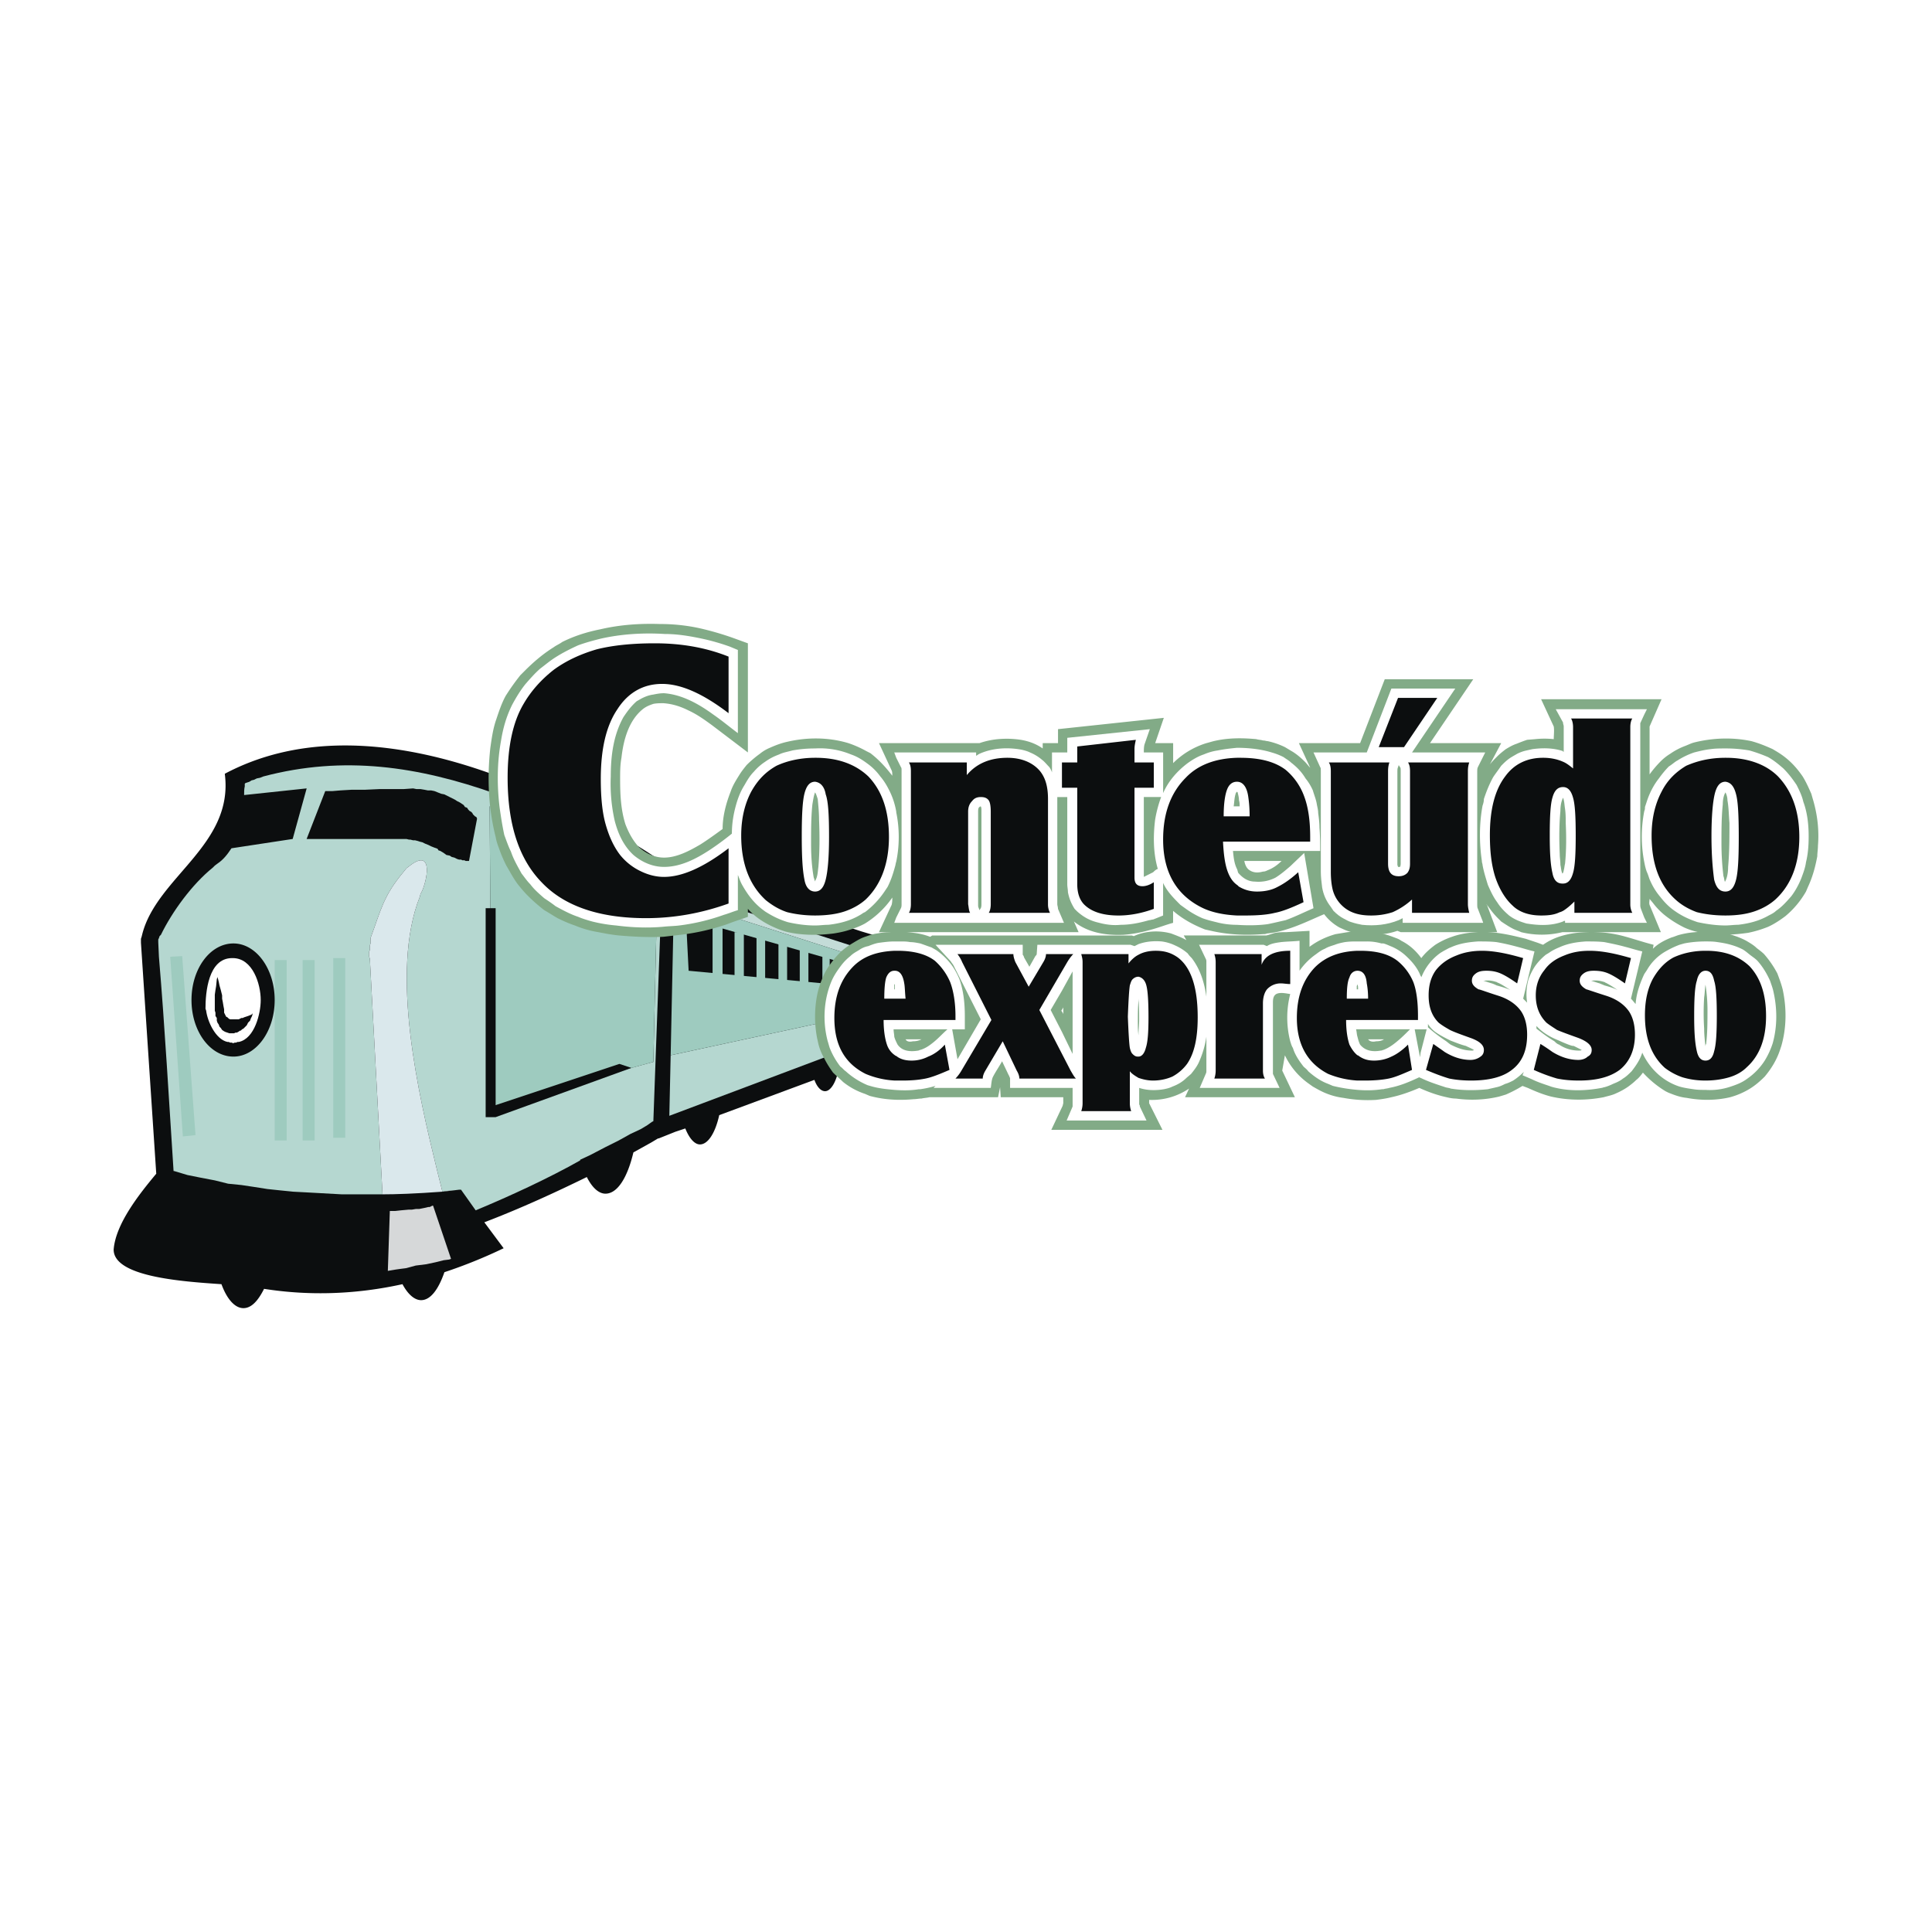 <svg xmlns="http://www.w3.org/2000/svg" width="2500" height="2500" viewBox="0 0 192.756 192.756"><g fill-rule="evenodd" clip-rule="evenodd"><path fill="#fff" d="M0 0h192.756v192.756H0V0z"/><path d="M85.967 92.934l-18.125-5.91-.332-.066-.332-.266-.266-.132-.465-.332c-11.752-7.901-30.144-16.4-44.02-9.03.929 7.104-6.772 10.291-8.233 16.001l-.066.266-.066.199v.398l1.527 23.04c-1.66 1.992-4.05 4.979-4.25 7.568 0 2.723 6.839 3.188 10.756 3.453.531 1.461 1.328 2.391 2.191 2.391.797 0 1.461-.73 2.059-1.926 4.647.73 9.295.531 13.81-.465.531.996 1.195 1.594 1.859 1.594.93 0 1.727-1.062 2.324-2.789a49.982 49.982 0 0 0 5.91-2.391l-1.926-2.588c3.652-1.395 7.104-2.988 10.225-4.516.531 1.062 1.195 1.66 1.859 1.66 1.195 0 2.191-1.594 2.789-4.117l1.792-.996.664-.398h.066l1.66-.664.996-.332c.398.996.929 1.594 1.46 1.594.797 0 1.527-1.129 1.925-2.922l9.495-3.518c.266.73.664 1.129 1.062 1.129.531 0 1.062-.797 1.328-2.059l2.191-.797 1.062-.398.133-1.195.199-9.827.066-1.262-1.327-.397z" fill="#0c0e0f"/><path d="M65.916 87.954l-.465-.332-.332-.199-.465-.332-.464-.332-.598-.333-.531-.464-.73-.398-.664-.465-.863-.465-.797-.464-.863-.465-.996-.531-.929-.531-.73-.398c-2.059-.93-4.051-1.792-6.108-2.722l-.465-.199-.464-.133c-7.702-2.722-15.138-3.851-23.172-1.726l-.332.133-.332.066-.266.133-.266.066-.199.132-.199.067-.199.066-.066.066v.266c-.066.266-.066.531-.066.863l6.241-.664-1.395 5.046-6.108.929c-.398.598-.796 1.129-1.394 1.527l-.266.2-.199.199c-2.058 1.66-4.05 4.382-5.179 6.706l-.133.133-.066.199-.066.133v.266l.066 1.461c.598 7.104.996 14.276 1.461 21.379h.066l1.328.398 1.328.266 1.394.266 1.328.332 1.328.133 1.328.199 1.262.199 1.261.133 1.328.133 1.261.066 1.195.066 1.195.066 1.195.066h4.05l-1.262-23.504-.066-.199v-.531l.066-.133v-.465l.066-.199v-.532c1.062-2.855 1.261-4.183 3.319-6.64l.266-.332.266-.199c2.258-1.792 1.926.93 1.328 2.391l-.199.398-.066.266c-2.987 7.503-.133 19.72 1.727 27.289l.332 1.328.199.797.332-.066.797-.066.531-.066h.199l1.46 2.059c3.519-1.461 7.37-3.254 10.424-4.98v-.066l.996-.465 1.527-.797 1.328-.664 1.195-.664.996-.465.664-.398.464-.332.133-.066.863-23.769-.133-.136zM47.59 81.712l-.796 4.183h-.332l-.133-.066h-.2l-.132-.066h-.199l-.199-.066-.266-.133-.266-.066-.199-.133-.332-.066-.266-.199-.332-.199-.199-.066-.066-.135-.133-.066-.199-.066-.332-.132-.266-.133-.332-.133-.266-.133-.265-.067-.199-.066-.266-.067h-.199l-.266-.066h-.133l-.266-.066h-9.959l1.859-4.78h.73l.797-.067 1.129-.066h1.328l1.461-.066h2.39l.93-.066.332.066h.398l.398.066.332.066h.332l.332.067.332.132.332.133.332.066.266.133.266.133.266.133.266.133.199.133.266.132.199.133.199.132.132.199.199.066.133.199.132.133.133.067.133.132.066.133.199.199.133.066.066.133v.067h.001zm17.595 24.235l-7.303 1.992v-.133l-8.831 2.59-.199-29.945 8.366 4.05 8.365 4.183-.398 17.263z" fill="#b5d7d0"/><path fill="#9ecbbf" d="M65.583 88.684l-16.731-8.233.199 29.945 16.134-4.449.398-17.263z"/><path fill="#c4dcd8" d="M67.244 89.614l18.258 5.843v-.93L67.31 88.684l-.066.93z"/><path fill="#b5d7d0" d="M66.779 111.324l18.524-6.97.067-3.055-18.458 3.984-.133 6.041z"/><path fill="#9ecbbf" d="M66.912 105.283l18.458-3.984.132-5.842-18.258-5.843-.332 15.669z"/><path fill="#0c0e0f" d="M92.74 99.107l-24.036-2.255-.266-5.247 24.102 6.838.2.664z"/><path fill="#9ecbbf" d="M71.094 97.848h.996v-6.243h-.996v6.243zM73.286 98.908h.929V93h-.929v5.908zM75.477 99.24h.862v-5.776h-.862v5.776zM77.667 99.439h.864v-5.377h-.864v5.377zM79.792 99.705h.863v-5.112h-.863v5.112zM82.05 99.971h.73v-4.78h-.73v4.78zM84.174 100.236h.731v-4.514h-.731v4.514zM33.249 113.516h1.195V95.589h-1.195v17.927zM30.195 113.781h1.195V95.789h-1.195v17.992zM27.406 113.781h1.195V95.789h-1.195v17.992zM19.505 113.25l-1.328-17.86-1.195.067 1.262 17.926 1.261-.133z"/><path fill="#d6d8d9" d="M43.208 120.289l1.793 5.311-.199.066-.531.066-.797.2-.93.199-1.062.133-.996.265-.531.067-.465.066-.398.067-.398.066.199-5.975h.531l.597-.066.731-.066h.331l.399-.067h.332l.332-.066.332-.067.266-.066h.132l.133-.067.133-.066h.066z"/><path d="M180.846 79.654l-.133-.465c-.266-.598-.531-1.195-.863-1.726-.73-1.062-1.527-1.859-2.654-2.523l-.334-.199c-.729-.332-1.393-.597-2.123-.797-1.859-.398-3.852-.332-5.711.133-.266.066-.531.199-.863.332a6.726 6.726 0 0 0-1.527.796 5.045 5.045 0 0 0-.93.73c-.396.398-.797.863-1.129 1.328v-4.647-.133l1.195-2.722h-12.018l1.262 2.722c.066.398 0 .863 0 1.262a8.746 8.746 0 0 0-1.859 0l-.795.066c-.398.132-.73.266-1.062.398-.398.133-.73.332-1.062.531-.266.199-.598.465-.863.73s-.531.531-.73.797l1.129-2.125h-7.105l4.316-6.374h-8.83l-2.457 6.374h-6.109l1.129 2.457c-.199-.199-.332-.398-.531-.598-.396-.398-.863-.797-1.326-1.062l-.664-.398a7.668 7.668 0 0 0-1.727-.598c-.133 0-.266-.066-.465-.066-.199-.066-.465-.066-.664-.133-1.461-.133-2.855-.133-4.25.199-.266.067-.465.133-.73.2a8.06 8.06 0 0 0-3.318 1.992v-1.992h-1.793l.863-2.523-10.557 1.128v1.395h-1.527v.531c-.664-.465-1.395-.73-2.191-.863-1.328-.199-2.789-.133-4.117.332H87.697l1.262 2.722c.066.133.066.332.066.531-.664-.863-1.328-1.594-2.191-2.257l-.398-.2a10.571 10.571 0 0 0-1.793-.796c-1.992-.598-4.116-.598-6.108-.133-.598.133-1.129.332-1.727.598a3.954 3.954 0 0 0-.996.597c-.464.332-.929.73-1.327 1.129-.266.332-.531.664-.73.996-.332.531-.664 1.062-.863 1.66-.465 1.195-.797 2.457-.797 3.718-.73.531-1.46 1.062-2.191 1.527-1.129.664-2.39 1.328-3.652 1.328-.93 0-1.793-.398-2.523-1.062-.598-.665-.996-1.395-1.328-2.258-.464-1.461-.531-2.988-.531-4.515 0-.73 0-1.395.133-2.125.199-1.792.73-3.718 2.124-4.847.332-.266.665-.398 1.062-.531.332-.066.664-.066.996-.066.93.066 1.727.332 2.523.73.863.398 1.593.93 2.324 1.461l3.585 2.722V64.184l-1.46-.531a29.635 29.635 0 0 0-3.453-.996 18.447 18.447 0 0 0-3.851-.399c-1.992-.066-3.983.066-5.976.531-1.328.266-2.589.664-3.784 1.262-.266.199-.598.332-.863.531-1.062.664-1.992 1.46-2.855 2.324l-.465.465a23.09 23.09 0 0 0-1.461 2.058c-.398.73-.664 1.527-.929 2.324-.332.929-.465 1.925-.598 2.855-.332 2.988-.199 6.042.531 8.897.066.398.199.797.332 1.128.199.598.465 1.195.73 1.727.398.664.73 1.328 1.195 1.925.266.332.598.73.93 1.062.531.531 1.062.996 1.66 1.46.465.266.863.531 1.328.797.531.266 1.128.531 1.726.73a10.21 10.21 0 0 0 2.324.664c.664.133 1.395.266 2.059.332 1.527.133 2.987.199 4.448.133.598-.066 1.129-.133 1.727-.199a22.448 22.448 0 0 0 4.647-1.062c.664-.266 1.328-.464 2.058-.73v-.797c.863.996 2.058 1.66 3.32 2.125l.398.133c1.527.398 3.253.398 4.847.199.398-.066.797-.133 1.262-.265.664-.199 1.261-.399 1.859-.73a9.192 9.192 0 0 0 2.722-2.589c0 .266 0 .465-.066.73L87.693 93h19.918l-.465-1.062c1.395 1.129 3.188 1.395 4.914 1.328.996-.066 1.926-.266 2.855-.531.73-.199 1.395-.465 2.125-.664v-1.195c.928.796 1.99 1.394 3.186 1.858l.598.133c1.727.398 3.453.464 5.18.332.133 0 .266 0 .398-.066a9.003 9.003 0 0 0 1.926-.398c1.326-.398 2.521-.996 3.783-1.527.398.531.93.996 1.527 1.328l.598.266c.531.199.996.332 1.527.398 1.262.133 2.523.066 3.652-.332l.333.132h9.627l-.996-2.655c0-.066-.066-.066-.066-.133.332.465.664.93 1.129 1.395l.332.332c.398.266.797.531 1.195.731.266.132.531.199.797.332a8.624 8.624 0 0 0 4.115 0h9.826l-1.129-2.722c-.064-.199 0-.398 0-.598l.332.398c.4.531.863.996 1.395 1.394s1.062.73 1.727 1.062a7.05 7.05 0 0 0 2.324.598c1.328.199 2.656.133 4.051-.066a11.257 11.257 0 0 0 1.992-.598c.596-.266 1.193-.664 1.725-1.062a9.033 9.033 0 0 0 2.059-2.457l.199-.465c.465-.996.73-1.992.93-3.054 0-.332.066-.73.066-1.062.132-1.595-.067-3.189-.532-4.716zm-54.377 7.171c-.133.066-.266.132-.465.132-.465.133-.93.133-1.328-.132-.332-.2-.465-.598-.531-.93h3.719c-.399.399-.864.73-1.395.93z" fill="#82ab87"/><path d="M89.419 85.962c.332-1.594.332-3.32 0-4.914v-.066a7.463 7.463 0 0 0-.664-2.058c-.266-.531-.531-.996-.929-1.461a5.68 5.68 0 0 0-1.262-1.262c-.531-.398-1.062-.73-1.66-.93a8.174 8.174 0 0 0-3.585-.598c-.796 0-1.527.066-2.257.2-.465.132-.93.199-1.328.398-.531.199-.93.398-1.395.73a5.317 5.317 0 0 0-1.128.996c-.398.398-.664.863-.93 1.328-.332.531-.531.996-.73 1.593-.332 1.062-.531 2.125-.531 3.253a27.968 27.968 0 0 1-2.258 1.66c-1.328.863-2.854 1.66-4.515 1.66-1.129 0-2.191-.465-3.054-1.195-.996-.93-1.527-2.125-1.859-3.386a16.798 16.798 0 0 1-.398-4.448c0-2.059.266-4.117 1.262-5.909.398-.598.796-1.129 1.328-1.594l.465-.266c.398-.199.73-.332 1.195-.398.332-.066.664-.133 1.062-.133 1.793.133 3.452 1.062 4.913 2.125.863.597 1.66 1.262 2.457 1.859v-8.299l-.797-.332a21.953 21.953 0 0 0-2.789-.797c-1.262-.266-2.457-.465-3.718-.465-2.125-.133-4.315 0-6.374.465-.797.199-1.527.398-2.257.664-.73.332-1.527.73-2.257 1.195-.531.332-.996.73-1.527 1.129-.531.464-.996.996-1.461 1.527-.531.664-.929 1.328-1.327 2.058-.598 1.195-.93 2.39-1.129 3.651-.398 2.191-.398 4.449-.133 6.64.133.93.266 1.793.465 2.723.199.531.398 1.129.664 1.66.266.797.664 1.46 1.062 2.191.266.332.531.73.863 1.062.398.531.863.93 1.394 1.395.398.266.797.531 1.129.796.73.398 1.46.797 2.257 1.062.465.199.929.332 1.394.464.797.2 1.594.332 2.391.399 1.527.199 3.121.266 4.647.132.598-.066 1.129-.066 1.66-.132a20.672 20.672 0 0 0 4.448-1.062c.465-.132.93-.332 1.395-.465V87.29c.133.332.266.73.464 1.062.531.93 1.129 1.727 1.992 2.39l.266.199c.73.465 1.395.797 2.258 1.062.863.199 1.792.332 2.722.332.465 0 .863-.067 1.328-.067 1.129-.132 2.191-.398 3.188-.996.132-.066.266-.199.464-.266a8.645 8.645 0 0 0 1.992-2.125l.266-.398c.332-.664.531-1.262.73-1.992.065-.197.065-.33.131-.529zm-7.768.531c-.066.464-.066.996-.332 1.394v.066c-.066-.133-.066-.266-.133-.398-.199-1.129-.266-2.257-.266-3.386 0-1.328 0-2.656.133-3.917.066-.398.133-.863.266-1.195.133.199.199.465.266.664.066.664.133 1.394.133 2.058.066 1.594.066 3.187-.067 4.714zM163.717 90.676c-.066-.199-.066-.266-.066-.398V72.617v-.465l.398-.863.266-.531h-9.098l.73 1.328v.066c0 .067.066.2.066.332v2.523c-.066 0-.066 0-.066-.066-.996-.332-2.057-.332-3.053-.199l-.598.133a3.824 3.824 0 0 0-.93.332c-.332.199-.598.332-.863.531s-.465.398-.73.664c-.266.398-.531.73-.797 1.129-.398.73-.664 1.395-.93 2.191 0 .266-.066.465-.133.664-.332 1.792-.332 3.718-.066 5.511 0 .199.066.265.066.398.133.73.332 1.328.531 1.992.266.598.531 1.195.93 1.727.332.531.73.929 1.195 1.328.531.398 1.062.597 1.727.797l.465.066c1.061.133 2.123.133 3.186-.266.066-.066.133-.066.199-.066v.199h8.168l-.266-.531-.331-.865zm-7.571-4.515c-.066.266-.066.465-.133.665 0 .132-.066.199-.066.266l-.066.066c-.133-.266-.133-.597-.199-.863 0-.398-.066-.73-.066-1.062-.066-1.46-.066-2.921.066-4.316 0-.464.066-.929.266-1.328.133.332.133.73.199 1.129.066.464.066.929.066 1.394.066 1.327.066 2.721-.067 4.049z" fill="#fff"/><path d="M179.916 79.986c-.133-.598-.398-1.129-.664-1.66-.398-.598-.797-1.129-1.328-1.66-.463-.398-.93-.797-1.525-1.129a15.241 15.241 0 0 0-1.859-.664c-.797-.133-1.527-.2-2.324-.2h-.066c-.531 0-.996 0-1.461.066-.598.066-1.129.199-1.66.332a7.619 7.619 0 0 0-1.66.797c-.266.133-.531.398-.863.598-.332.332-.664.73-.996 1.195-.529.664-.93 1.46-1.193 2.257l-.199.597c0 .133 0 .266-.066.398a13.248 13.248 0 0 0 0 5.113c.066.332.133.664.266.996.133.266.199.598.332.863.264.598.598 1.129.994 1.594.465.598.93 1.062 1.527 1.46.664.465 1.395.797 2.191 1.062.93.199 1.859.332 2.789.332.398 0 .863-.067 1.262-.067 1.129-.132 2.125-.398 3.055-.929.266-.133.529-.266.73-.464.596-.399 1.061-.93 1.525-1.461.398-.531.73-1.129.996-1.793.199-.531.398-1.062.465-1.593.199-.797.266-1.66.266-2.523v-.133c-.003-1.126-.136-2.322-.534-3.384zm-7.502 6.507c0 .464-.066.996-.266 1.394 0 .066-.066.066-.066.066-.066-.199-.066-.398-.133-.531a27.521 27.521 0 0 1-.199-3.253c0-1.328 0-2.656.133-3.917 0-.398.066-.863.266-1.195.133.266.199.531.199.797.133.73.133 1.527.199 2.257 0 1.461 0 2.922-.133 4.382zM131.514 81.115c0-.266-.066-.531-.133-.863-.066-.465-.266-.93-.398-1.395a5.238 5.238 0 0 0-.73-1.195c-.398-.664-.863-1.129-1.459-1.594-.199-.199-.465-.332-.73-.531a6.4 6.4 0 0 0-1.195-.465c-1.062-.332-2.324-.464-3.453-.464-.664.066-1.262.132-1.926.266-.465.066-.93.199-1.395.398-.598.199-1.129.531-1.594.863-1.062.797-1.924 1.793-2.455 2.988v-4.05h-1.926c0-.266 0-.531.066-.796l.531-1.527-8.234.863v1.46h-1.525v1.992a1.971 1.971 0 0 0-.266-.531c-.266-.266-.465-.531-.73-.73a4.431 4.431 0 0 0-1.195-.73c-.266-.133-.531-.199-.797-.266-1.395-.266-2.922-.199-4.25.398-.133.066-.199.133-.332.199v-.332H89.22l.199.531.465.93c.066.066.066.199.066.332v13.345c0 .133 0 .266-.066.399l-.465.929-.199.531h16.932l-.598-1.395c0-.199-.068-.332-.068-.465V79.521h.996v8.698c0 .266.066.531.066.797.133.664.332 1.129.664 1.66l.266.266c.598.531 1.195.863 1.926 1.062l.531.133c.598.132 1.195.199 1.859.132.996 0 1.926-.199 2.855-.464.133 0 .266-.066.398-.066l.996-.398v-3.253c.398.863 1.062 1.527 1.727 2.191l.463.332a8.99 8.99 0 0 0 1.727.996c.531.199 1.129.332 1.66.465a8.293 8.293 0 0 0 1.793.199c.996.067 2.059.067 3.055-.066.664-.132 1.195-.266 1.793-.398.93-.332 1.857-.797 2.787-1.195l-.93-5.511-1.393 1.328c-.465.399-.93.797-1.461 1.129a3.7 3.7 0 0 1-2.059.398c-.664 0-1.195-.332-1.66-.863-.066-.133-.066-.266-.133-.399-.266-.531-.332-1.128-.398-1.792h8.697c0-.73 0-1.527-.066-2.324.001-.467-.065-.998-.131-1.463zm-33.596 9.096c0 .133 0 .266-.066.399l-.133.199-.066-.199c-.066-.133-.066-.2-.066-.332v-9.295c0-.133 0-.399.133-.465.066-.066.133-.066.133-.066.066.132.066.266.066.332v9.427h-.001zm17.596-3.519c-.199.067-.332.199-.465.332l-.797.398-.133.066v-7.967h1.727c-.266.73-.465 1.461-.598 2.257-.199 1.595-.199 3.321.266 4.914zm7.9-6.241h-.332c.066-.399.066-.863.199-1.262 0-.066.066-.133.133-.199l.066.066c.066.266.133.531.133.797.066.199.066.398.066.598h-.265z" fill="#fff"/><path d="M147.449 90.676c-.066-.132-.066-.266-.066-.398V76.932c0-.133 0-.266.066-.398l.465-.93.266-.531h-7.303l4.314-6.374h-6.373l-2.457 6.374h-5.312l.332.73.332.73c.066.066.066.199.066.332v10.092c0 .531.066 1.062.133 1.594.133.73.398 1.328.863 1.925l.266.399c.332.332.664.597 1.062.796.266.133.465.265.73.332.398.133.73.199 1.062.265 1.262.133 2.523 0 3.652-.464l.398-.199v.465h8.033l-.066-.199-.463-1.195zm-7.701-4.515c0 .067 0 .2-.066.333h-.199l-.066-.199v-9.362c0-.133 0-.266.066-.398l.066-.199.133.199c.066.066.066.199.066.332v9.294z" fill="#fff"/><path d="M104.559 79.721c0-1.261-.266-2.125-.797-2.789-.73-.863-1.859-1.328-3.254-1.328-1.66 0-3.055.531-4.05 1.727v-1.262h-5.776c.133.199.199.465.199.863v13.279c0 .333-.066.665-.199.863h6.108c-.133-.199-.133-.531-.199-.863v-9.229c0-.465.133-.797.398-1.062.199-.266.464-.398.863-.398.332 0 .598.066.797.332.133.199.199.598.199 1.129v9.229c0 .333-.066.665-.199.863h6.109a1.836 1.836 0 0 1-.199-.863V79.721zM81.386 75.604h-.066c-1.527 0-2.855.332-3.851.797-1.062.598-1.859 1.395-2.523 2.589-.664 1.262-.996 2.722-.996 4.382 0 2.855.863 4.979 2.456 6.44.664.531 1.328.929 2.125 1.195.797.199 1.727.332 2.789.332 1.128 0 2.125-.133 2.921-.398s1.527-.664 2.125-1.195c1.527-1.461 2.324-3.586 2.324-6.241 0-2.59-.665-4.581-2.058-6.042-1.262-1.195-2.989-1.859-5.246-1.859zm.996 12.15c-.2.797-.531 1.195-1.062 1.195s-.93-.398-1.062-1.195c-.199-.996-.266-2.39-.266-4.315 0-1.992.066-3.453.266-4.25.199-.796.531-1.195 1.062-1.195.531.067.93.465 1.062 1.262.265.73.332 2.191.332 4.25-.001 2.057-.133 3.452-.332 4.248zM59.542 64.782c-1.593.465-3.054 1.129-4.315 2.058-1.262.996-2.258 2.125-2.988 3.386-1.062 1.793-1.593 4.249-1.593 7.37 0 4.647 1.129 8.1 3.386 10.424 2.257 2.39 5.776 3.585 10.424 3.585 2.922 0 5.644-.531 8.233-1.46v-5.511c-2.523 1.926-4.647 2.855-6.44 2.855-.797 0-1.594-.199-2.39-.598a5.87 5.87 0 0 1-1.992-1.593c-.664-.863-1.129-1.925-1.461-3.121-.332-1.195-.465-2.722-.465-4.448 0-2.988.531-5.312 1.66-6.972 1.062-1.66 2.589-2.523 4.448-2.523 1.926 0 4.117.996 6.64 2.921v-5.644c-2.324-.93-4.78-1.328-7.37-1.328-2.258.001-4.184.2-5.777.599zM143.398 69.628h-3.916l-1.925 4.914h2.523l3.318-4.914zM113.189 74.741c0-.332.066-.597.133-.929l-5.844.664v1.594h-1.527v2.523h1.527v9.627c0 .93.266 1.66.797 2.125.73.664 1.859.996 3.32.996 1.062 0 2.258-.199 3.52-.664V88.02c-.398.266-.797.398-1.129.398-.531 0-.797-.266-.797-.863v-8.963h1.926v-2.523h-1.926v-1.328zM146.586 76.069h-6.107c.133.199.199.465.199.863v9.229c0 .399-.066.665-.266.93-.199.199-.465.332-.863.332-.73 0-1.062-.398-1.062-1.262v-9.229c0-.398.066-.664.133-.863h-6.043c.133.199.199.465.199.863v10.025c0 .73.066 1.328.199 1.859.133.465.332.863.664 1.262.73.863 1.727 1.261 3.121 1.261a6.92 6.92 0 0 0 2.191-.332 7.339 7.339 0 0 0 1.926-1.261v1.328h5.709c-.066-.266-.133-.598-.133-.863V76.932c0-.398.067-.664.133-.863zM128.262 76.799c-1.062-.797-2.523-1.195-4.516-1.195h-.332c-2.191.066-3.918.73-5.113 1.992-1.525 1.527-2.256 3.585-2.256 6.175 0 3.253 1.326 5.511 3.85 6.772.93.464 2.125.73 3.52.796h.863c1.129 0 2.125-.066 2.922-.266.73-.133 1.727-.531 2.854-1.062l-.531-2.988c-.729.664-1.393 1.129-2.057 1.461-.598.332-1.328.465-2.059.465s-1.328-.199-1.859-.531c0-.066-.066-.066-.133-.133-.465-.332-.73-.797-.93-1.328-.266-.73-.398-1.66-.465-2.987h8.697v-.465c0-1.66-.199-2.988-.598-4.05a6.224 6.224 0 0 0-1.857-2.656zm-4.848 4.648h-1.328c0-1.261.133-2.125.332-2.656s.531-.797.996-.797c.598 0 .996.531 1.129 1.527.066.465.133 1.062.133 1.925h-1.262v.001zM162.854 71.687h-6.109c.133.199.199.531.199.863v4.116c-.332-.266-.664-.531-.996-.664-.598-.266-1.262-.398-1.992-.398-1.658 0-2.92.664-3.783 1.859-1.062 1.394-1.527 3.386-1.527 5.843 0 1.527.133 2.921.531 4.183.398 1.195.996 2.191 1.727 2.855.664.664 1.66.996 2.854.996.73 0 1.328-.066 1.859-.332.066 0 .199-.066.332-.132.332-.2.73-.531 1.129-.93v1.129h5.777a1.836 1.836 0 0 1-.199-.863V72.55c-.002-.332.065-.664.198-.863zm-5.911 15.404c-.199.73-.531 1.062-.996 1.062h-.066c-.531 0-.863-.332-.996-1.062-.199-.863-.266-2.058-.266-3.718 0-1.859.066-3.121.266-3.785.199-.73.531-1.062 1.062-1.062.465 0 .797.332.996 1.062.199.664.266 1.925.266 3.785 0 1.792-.066 3.053-.266 3.718zM177.393 77.463c-1.193-1.195-2.986-1.859-5.178-1.859h-.066c-1.594 0-2.855.332-3.918.797-.996.598-1.859 1.395-2.457 2.589-.664 1.262-.994 2.722-.994 4.382 0 2.855.795 4.979 2.455 6.44.598.531 1.328.929 2.059 1.195.797.199 1.727.332 2.855.332s2.059-.133 2.855-.398 1.525-.664 2.123-1.195c1.594-1.461 2.391-3.586 2.391-6.241 0-2.589-.731-4.581-2.125-6.042zm-4.182 10.291c-.199.797-.531 1.195-1.062 1.195-.598 0-.93-.398-1.129-1.195-.133-.996-.266-2.39-.266-4.315 0-1.992.133-3.453.332-4.25.199-.796.531-1.195 1.062-1.195.531.067.863.465 1.062 1.262.199.73.266 2.191.266 4.25.001 2.057-.066 3.452-.265 4.248z" fill="#0c0e0f"/><path d="M177.857 98.709c-.133-.529-.332-1.061-.531-1.592A9.887 9.887 0 0 0 176 95.191c-.199-.199-.465-.398-.73-.598-.266-.266-.598-.465-.93-.664s-.664-.332-.996-.465c-.398-.133-.73-.266-1.129-.332-.531-.066-1.062-.133-1.594-.133-1.062-.066-2.059 0-3.055.266-.266.066-.531.199-.797.266-.664.266-1.328.598-1.859 1.129l.068-.398c-1.062-.266-2.191-.664-3.254-.93a12.434 12.434 0 0 0-3.52-.332c-1.527.066-3.055.398-4.25 1.262l-.531-.199-1.193-.398c-.797-.199-1.594-.398-2.457-.531-.797-.133-1.66-.199-2.523-.133-.863.066-1.66.199-2.391.465a7.619 7.619 0 0 0-1.66.797c-.531.398-.996.797-1.395 1.328-.531-.73-1.193-1.328-1.99-1.727-.266-.199-.531-.266-.863-.398-.531-.199-.996-.332-1.527-.398h-.133c-.398-.066-.797-.132-1.195-.132-.598 0-1.062 0-1.66.066l-1.195.199c-.93.266-1.793.664-2.59 1.262V92.87l-2.323.13c-.332 0-.664 0-1.062.066-.332.066-.598.199-.93.266h-8.233l.264.465c-.465-.266-.996-.465-1.525-.664-1.195-.332-2.59-.265-3.719.266l-.199-.066H93.005l-.199.133a6.727 6.727 0 0 0-1.66-.398c-.797-.132-1.66-.132-2.457-.066-.399 0-.797.066-1.195.133-.465.066-.797.199-1.195.332s-.73.332-1.062.531-.664.398-.996.664-.664.598-.996.996c-.465.598-.863 1.129-1.128 1.793a8.632 8.632 0 0 0-.598 1.857 11.417 11.417 0 0 0 0 4.25l.132.598c.133.531.333.996.598 1.461.265.531.531.93.863 1.395.332.332.664.598.996.93.664.531 1.395.93 2.191 1.193l.465.201c1.461.398 2.921.465 4.382.33.266 0 .531-.064.797-.064.266-.066.531-.066.797-.133h6.838l.199-.996.066.996h6.24v.598l-.066.266-1.127 2.389h11.088l-1.328-2.654v-.332a6.62 6.62 0 0 0 3.982-1.129l-.398.863h10.957l-1.262-2.656.266-1.527a7.28 7.28 0 0 0 2.322 2.789l.465.332c.465.266.93.531 1.461.729a6.886 6.886 0 0 0 1.594.4 13.39 13.39 0 0 0 3.254.199c.531-.068.996-.133 1.527-.266.93-.199 1.859-.531 2.787-.93.863.398 1.793.73 2.723.93.266.066.598.133.93.133 1.461.199 2.922.133 4.316-.199l.664-.199a13.057 13.057 0 0 0 1.66-.863l.531.199c.729.332 1.525.664 2.322.863 1.727.398 3.52.398 5.246.066.465-.133.863-.199 1.262-.398a6.853 6.853 0 0 0 1.195-.664c.266-.199.531-.398.797-.664.266-.199.465-.465.664-.73a10.22 10.22 0 0 0 2.256 1.859l.266.133c.664.266 1.195.465 1.859.531 1.395.266 2.922.266 4.316-.066a7.561 7.561 0 0 0 1.992-.863c.531-.332.996-.73 1.461-1.195.664-.797 1.195-1.66 1.525-2.656l.133-.398c.533-1.865.533-3.791.134-5.65zm-86.711 5.18h-.066c-.266.066-.598.066-.73-.199h1.594a1.786 1.786 0 0 1-.798.199zm14.938-2.723l-.066-.133-.131-.199.131-.199.066-.133v.664zm31.207 2.723c-.266.066-.598.066-.797-.199h1.594c-.199.132-.465.199-.797.199z" fill="#82ab87"/><path d="M176.93 98.908c-.068-.332-.199-.664-.332-1.061-.332-.73-.73-1.395-1.262-1.993-.199-.199-.398-.332-.664-.531s-.465-.398-.797-.598c-.398-.199-.73-.332-1.195-.465s-.863-.199-1.328-.266c-.398-.066-.797-.066-1.195-.066-.73 0-1.461.066-2.125.199l-.465.133c-.531.199-.93.398-1.395.664a4.978 4.978 0 0 0-1.857 1.86l-.266.398c-.465.996-.797 1.99-.863 2.986-.133-.133-.266-.332-.465-.531l1.129-4.713c-.598-.133-1.195-.332-1.727-.465-.73-.199-1.395-.332-2.059-.465-.598-.066-1.195-.066-1.859-.066-.93.066-1.793.199-2.656.598-.332.133-.73.332-.996.531l-.332.199c-.398.332-.73.664-1.062 1.129a6.191 6.191 0 0 0-.662 1.326 5.449 5.449 0 0 0-.133 2.324l-.398-.398 1.129-4.713c-.598-.133-1.195-.332-1.727-.465a23.003 23.003 0 0 0-2.059-.465c-.598-.066-1.195-.066-1.859-.066-.93.066-1.859.199-2.723.598-.199.066-.398.199-.664.332l-.332.199a5.426 5.426 0 0 0-1.926 2.458c0-.066 0-.066-.066-.133-.33-.864-.928-1.528-1.592-2.125a5.038 5.038 0 0 0-1.262-.797c-.332-.133-.598-.266-.863-.332h-.199a5.174 5.174 0 0 0-1.461-.199h-.93c-.398 0-.797 0-1.262.066-.332.066-.664.133-.996.266-.398.133-.664.199-.996.398-.332.133-.598.332-.863.531a6.584 6.584 0 0 0-1.66 1.661v-2.989c-.598.066-1.26.066-1.857.133-.465.066-.996.133-1.395.398l-.332-.133h-6.441l.664 1.395a.505.505 0 0 1 .066.266v3.518c-.199-1.395-.598-2.721-1.461-3.85-.133-.133-.266-.266-.398-.465a5.027 5.027 0 0 0-1.26-.797 4.396 4.396 0 0 0-1.328-.398c-.797-.066-1.594 0-2.324.266l-.398.199-.398-.133h-9.295l-.066.93c0 .066-.066.133-.133.199l-.598 1.063-.531-.93a.504.504 0 0 0-.133-.266v-.996h-8.698l1.527 1.66c.066.132.199.266.266.398l2.722 5.378-2.324 3.984-.531-2.988h1.262v-1.328c0-1.262-.133-2.523-.531-3.652a7.603 7.603 0 0 0-.664-1.26 6.568 6.568 0 0 0-1.66-1.661l-.465-.266c-.398-.133-.73-.266-1.129-.398-.332-.066-.664-.133-.996-.133-.332-.066-.664-.066-.93-.066h-.664c-.531 0-.996.066-1.527.133-.398.066-.73.199-1.062.332a2.317 2.317 0 0 0-.93.398c-.332.199-.597.332-.863.598a5.264 5.264 0 0 0-.863.864c-.398.531-.73.996-.996 1.594-.797 1.857-.929 4.049-.398 6.041.066.199.132.465.199.664a7.484 7.484 0 0 0 1.062 1.859c.199.133.332.332.531.465a7.693 7.693 0 0 0 2.191 1.395l.465.133c.73.199 1.46.266 2.191.332.863.066 1.66.066 2.457-.066h.132a10.249 10.249 0 0 0 1.527-.332l-.199.199h5.71c.066-.398.066-.73.199-1.062.266-.531.598-.996.93-1.594l.664 1.395c.066.066.066.199.133.266v.996h6.24v1.859l-.596 1.393h7.967l-.664-1.393c0-.066 0-.135-.066-.201v-1.658c.797.266 1.66.266 2.457.133.332-.066.598-.133.863-.266.531-.199.994-.465 1.393-.863l.465-.398c.266-.332.531-.664.73-1.062a9.447 9.447 0 0 0 .797-2.656v3.387c0 .133 0 .199-.066.332l-.598 1.395h7.969l-.666-1.398v-7.039c0-.332 0-.73.332-.93.398-.199.93-.066 1.395 0a9.459 9.459 0 0 0 0 4.715c.066.199.133.465.266.664.199.664.596 1.262 1.061 1.859.133.133.332.266.465.465.598.531 1.262.996 1.992 1.262l.465.199c.797.199 1.66.332 2.457.398s1.594.066 2.457-.066h.133c.199-.066.398-.066.598-.133 1.062-.199 1.992-.598 2.986-1.062 0 0 .068.066.133.066.797.398 1.66.664 2.457.93.199.066.398.066.531.133 1.195.199 2.457.199 3.719.066.266-.066.598-.133.863-.199.332-.066.598-.199.863-.332.266-.066.531-.199.797-.332a6.74 6.74 0 0 0 1.062-.863l-.133.332.93.398c.531.266 1.127.465 1.725.664.332.133.664.199.996.266 1.395.266 2.855.199 4.25-.066.066 0 .199-.066.266-.066.266-.066.598-.199.863-.332.332-.133.664-.266.996-.531.332-.199.598-.465.863-.73.465-.598.863-1.195 1.062-1.859.729 1.594 2.057 2.855 3.717 3.387.465.133.93.199 1.395.266.398.066.797.066 1.195.066a6.451 6.451 0 0 0 2.523-.332c.598-.199 1.129-.398 1.66-.797a6.36 6.36 0 0 0 1.727-1.793 8.026 8.026 0 0 0 .795-1.727c.464-1.662.464-3.455.068-5.182zm-87.71-.531v-.133l.066-.064v.529h-.066v-.332zm3.785 5.711c-.332.266-.73.531-1.195.664-.066 0-.132.066-.199.066-.797.133-1.594.066-2.059-.598-.133-.266-.266-.531-.332-.797 0-.199-.066-.465-.066-.73h5.378c-.531.465-.996.996-1.527 1.395zm14.009 1.062l-1.062-2.191-1.127-2.191 1.127-1.926 1.062-1.924v8.232zm6.574-1.925v.066c-.066-.465-.066-.863-.066-1.262 0-.73 0-1.461.066-2.191v-.199c.066.73.066 1.395.066 2.125 0 .465-.066.996-.066 1.461zm21.777-4.848l.066-.133v-.064c.066.197.066.33.066.529h-.133l.001-.332zm4.117 5.445c-.465.398-.93.73-1.461.93-.066 0-.133.066-.266.066-.73.133-1.527.066-2.059-.598-.133-.266-.199-.531-.266-.797-.066-.199-.066-.465-.133-.73h5.379c-.397.399-.795.797-1.194 1.129zm2.256 1.196l-.064.465-.531-2.789h1.193l-.598 2.324zm5.114-.2c-.797 0-1.461-.266-2.125-.598-.199-.133-.332-.266-.531-.398a16.966 16.966 0 0 1-1.727-1.328v-.332c.199.332.465.598.73.797.465.332.996.598 1.527.863.531.199.996.398 1.527.531.266.133.598.266.797.398-.066.067-.132.067-.198.067zm2.457-6.507a3.28 3.28 0 0 0-.465-.197c-.266-.068-.598-.199-.863-.266h.133c.398-.068.797 0 1.195.131.066 0 .066.066.133.066.465.199.797.465 1.262.73-.466-.199-.931-.332-1.395-.464zm8.232 6.507c-.73 0-1.395-.199-1.992-.598-.199-.066-.332-.199-.465-.332-.664-.398-1.193-.797-1.791-1.262v-.266c.598.664 1.393 1.129 2.256 1.461.266.133.598.266.93.398.199.066.332.133.531.133l.797.398c-.067.068-.2.068-.266.068zm2.523-6.507c-.133-.066-.332-.131-.465-.197-.266-.068-.598-.199-.863-.266h.066c.465-.068.863 0 1.262.131.066 0 .066.066.133.066.398.199.797.465 1.195.73-.398-.199-.863-.332-1.328-.464zm10.159 5.843c-.066.066-.066.199-.066.266-.066-.598-.133-1.195-.133-1.793a24.616 24.616 0 0 1 0-3.121c.066-.398.066-.863.133-1.262.133.863.199 1.727.199 2.523-.001 1.129-.001 2.258-.133 3.387z" fill="#fff"/><path d="M103.695 100.768l2.787-4.78c.199-.332.398-.597.598-.796h-2.721c0 .199-.066.465-.266.796l-1.461 2.456-1.328-2.456c-.133-.332-.199-.597-.199-.796h-5.578c.199.266.332.465.465.796l2.921 5.776-2.988 5.047a4.094 4.094 0 0 1-.598.797h2.722c0-.199.066-.465.266-.797l1.727-2.922 1.395 2.922c.199.332.266.598.266.797h5.643c-.199-.199-.332-.465-.531-.797l-3.12-6.043zM117.506 95.523c-.664-.465-1.328-.664-2.191-.664-.664 0-1.262.133-1.727.398-.398.199-.73.531-.996.864v-.93h-4.715c.066.266.133.465.133.796v14.077c0 .332-.066.596-.133.795h4.98a2.474 2.474 0 0 1-.133-.795v-3.188c.199.266.531.465.863.664.398.133.863.266 1.461.266.664 0 1.328-.133 1.926-.398a4.45 4.45 0 0 0 1.459-1.262c.73-1.062 1.062-2.59 1.062-4.648.001-2.988-.663-4.979-1.989-5.975zm-3.188 9.03c-.133.531-.398.863-.73.863h-.066c-.199 0-.332-.066-.531-.266-.133-.133-.199-.332-.266-.598-.066-.398-.133-1.461-.199-3.121.066-1.727.133-2.723.199-3.121.066-.197.133-.463.266-.598.199-.197.398-.264.598-.264.332.066.664.33.797.928.133.531.199 1.594.199 3.121-.001 1.462-.067 2.458-.267 3.056zM93.271 95.855c-.863-.664-2.125-.996-3.718-.996h-.266c-1.859.066-3.253.598-4.249 1.66-1.195 1.261-1.793 2.921-1.793 5.046 0 2.656.996 4.516 3.121 5.578a8.607 8.607 0 0 0 2.921.664h.73c.93 0 1.66-.066 2.324-.199.664-.133 1.461-.465 2.39-.863l-.464-2.523c-.531.598-1.129.996-1.66 1.195a3.593 3.593 0 0 1-1.66.398c-.598 0-1.129-.133-1.527-.465-.066 0-.133-.066-.133-.066a2.071 2.071 0 0 1-.797-1.062c-.199-.598-.332-1.395-.332-2.457h7.17v-.398c0-1.328-.199-2.523-.531-3.387a5.995 5.995 0 0 0-1.526-2.125zm-3.984 3.784h-1.062c0-.996.066-1.725.199-2.123.199-.465.464-.664.796-.664h.066c.465 0 .797.398.93 1.262.066.33.066.861.133 1.525h-1.062zM174.539 96.387c-1.062-.997-2.457-1.528-4.316-1.528h-.066c-1.262 0-2.324.266-3.188.664-.863.464-1.527 1.196-2.059 2.125-.529.994-.795 2.189-.795 3.65 0 2.324.664 4.051 1.99 5.246a6.26 6.26 0 0 0 1.727.93c.664.199 1.395.332 2.324.332s1.727-.133 2.391-.332 1.262-.531 1.727-.996c1.328-1.195 1.926-2.922 1.926-5.113-.001-2.125-.532-3.783-1.661-4.978zm-3.519 8.498c-.133.598-.398.93-.863.93s-.73-.332-.863-.93c-.199-.863-.266-1.992-.266-3.52 0-1.727.066-2.922.266-3.518.133-.664.465-.996.863-.996.465 0 .73.332.863.996.199.596.266 1.791.266 3.518-.001 1.66-.067 2.856-.266 3.52zM160.33 99.373c-1.262-.398-1.992-.664-2.059-.664-.465-.266-.664-.529-.664-.861s.133-.531.398-.73.598-.266.996-.266c.531 0 .996.066 1.461.266s.996.531 1.66.996l.598-2.524c-1.594-.465-2.922-.73-4.117-.73-.93 0-1.727.133-2.523.465-.863.332-1.527.797-1.992 1.461-.598.73-.863 1.592-.863 2.521 0 1.195.4 2.059 1.062 2.723.332.266.664.465 1.062.73.465.199 1.195.465 2.125.797.863.332 1.328.73 1.328 1.195 0 .332-.133.531-.398.664-.199.199-.531.332-.93.332-.863 0-1.727-.266-2.59-.797a18.46 18.46 0 0 0-1.195-.797l-.662 2.59a17.37 17.37 0 0 0 2.322.863c.664.133 1.328.199 2.191.199 1.727 0 3.055-.332 4.051-1.062.996-.797 1.527-1.992 1.527-3.52 0-.93-.199-1.727-.598-2.324-.463-.664-1.194-1.195-2.19-1.527zM149.574 99.373c-1.262-.398-1.926-.664-2.059-.664-.465-.266-.664-.529-.664-.861s.133-.531.398-.73.598-.266 1.062-.266.93.066 1.395.266.996.531 1.66.996l.598-2.524c-1.594-.465-2.922-.73-4.117-.73-.863 0-1.727.133-2.523.465-.863.332-1.527.797-2.059 1.461-.531.73-.73 1.592-.73 2.521 0 1.195.332 2.059.996 2.723.332.266.664.465 1.129.73.398.199 1.129.465 2.059.797s1.328.73 1.328 1.195c0 .332-.133.531-.332.664a1.634 1.634 0 0 1-.996.332c-.863 0-1.727-.266-2.59-.797-.266-.199-.664-.465-1.129-.797l-.73 2.59c.93.398 1.66.664 2.324.863.664.133 1.395.199 2.191.199 1.727 0 3.121-.332 4.051-1.062 1.062-.797 1.527-1.992 1.527-3.52 0-.93-.199-1.727-.598-2.324-.464-.664-1.195-1.195-2.191-1.527zM139.416 95.855c-.863-.664-2.059-.996-3.719-.996h-.266c-1.793.066-3.188.598-4.25 1.66-1.195 1.261-1.793 2.921-1.793 5.046 0 2.656 1.062 4.516 3.121 5.578a9.013 9.013 0 0 0 2.922.664h.73c.93 0 1.727-.066 2.391-.199s1.395-.465 2.324-.863l-.398-2.523c-.598.598-1.195.996-1.66 1.195-.531.266-1.129.398-1.727.398s-1.062-.133-1.527-.465c0 0-.066-.066-.133-.066-.332-.266-.598-.664-.797-1.062-.199-.598-.332-1.395-.332-2.457h7.17v-.398c0-1.328-.133-2.523-.465-3.387a5.422 5.422 0 0 0-1.591-2.125zm-3.984 3.784h-1.062c0-.996.066-1.725.266-2.123.133-.465.465-.664.797-.664.531 0 .863.398.93 1.262.066.33.133.861.133 1.525h-1.064zM125.871 96.254v-1.063h-4.715c.066.199.133.465.133.796v10.823c0 .332-.066.598-.133.797h5.047c-.133-.199-.199-.465-.199-.797v-6.707c0-.664.199-1.195.465-1.461a1.853 1.853 0 0 1 1.328-.529c.266 0 .598.066.93.066v-3.321c-1.594.001-2.524.466-2.856 1.396zM27.406 99.771c0 3.121-1.859 5.645-4.117 5.645-2.324 0-4.183-2.523-4.183-5.645 0-3.119 1.859-5.643 4.183-5.643 2.258 0 4.117 2.524 4.117 5.643z" fill="#0c0e0f"/><path d="M23.224 104.088l.199-.066h.132l.133-.066h.133c1.594-.332 2.191-2.855 2.191-4.184 0-1.592-.797-4.182-2.789-4.182h-.066c-2.391 0-2.656 3.452-2.656 5.045l.067.199c.132 1.062.929 2.855 2.125 3.121h.132l.133.066h.199l.067.067z" fill="#fff"/><path fill="#0c0e0f" d="M21.696 97.449l-.066.264-.067.664-.066.398-.066.465v1.594l.066.199v.332l.133.199v.266l.066.199.133.2.067.199.132.133.133.199.199.133.133.066.199.066.2.067h.464l.133-.067h.133l.132-.066.2-.133h.066l.066-.066.067-.067.133-.066.066-.066.066-.067.133-.133.067-.066.066-.133.066-.133.133-.133.067-.066.066-.199.067-.133.066-.133.066-.265-.132.132-.333.133-.199.067-.199.066-.133.066h-.133l-.132.067-.133.066h-.863l-.133-.066-.067-.067-.066-.066-.132-.066-.067-.133-.066-.133-.067-.133v-.332l-.066-.332-.066-.398-.067-.332v-.332l-.133-.532-.132-.464-.067-.332-.066-.266-.067-.197v-.067zM61.799 106.146l-12.349 4.116V90.61h-.996v20.847h.996l13.544-4.912-1.195-.399z"/><path d="M38.096 119.16h-.332.332zM45.267 118.762l-.797.066-.266.066c.333-.066.664-.066 1.063-.132zM36.901 95.656l1.262 23.504c1.261 0 3.32-.066 5.976-.266l-.199-.797-.332-1.328c-1.859-7.568-4.714-19.785-1.727-27.289l.066-.266.199-.398c.598-1.46.93-4.183-1.328-2.391l-.266.199-.266.332c-2.058 2.457-2.257 3.785-3.319 6.64v.532l-.066.199v.465l-.066.133v.531l.066.2z" fill="#dae8ec"/></g></svg>